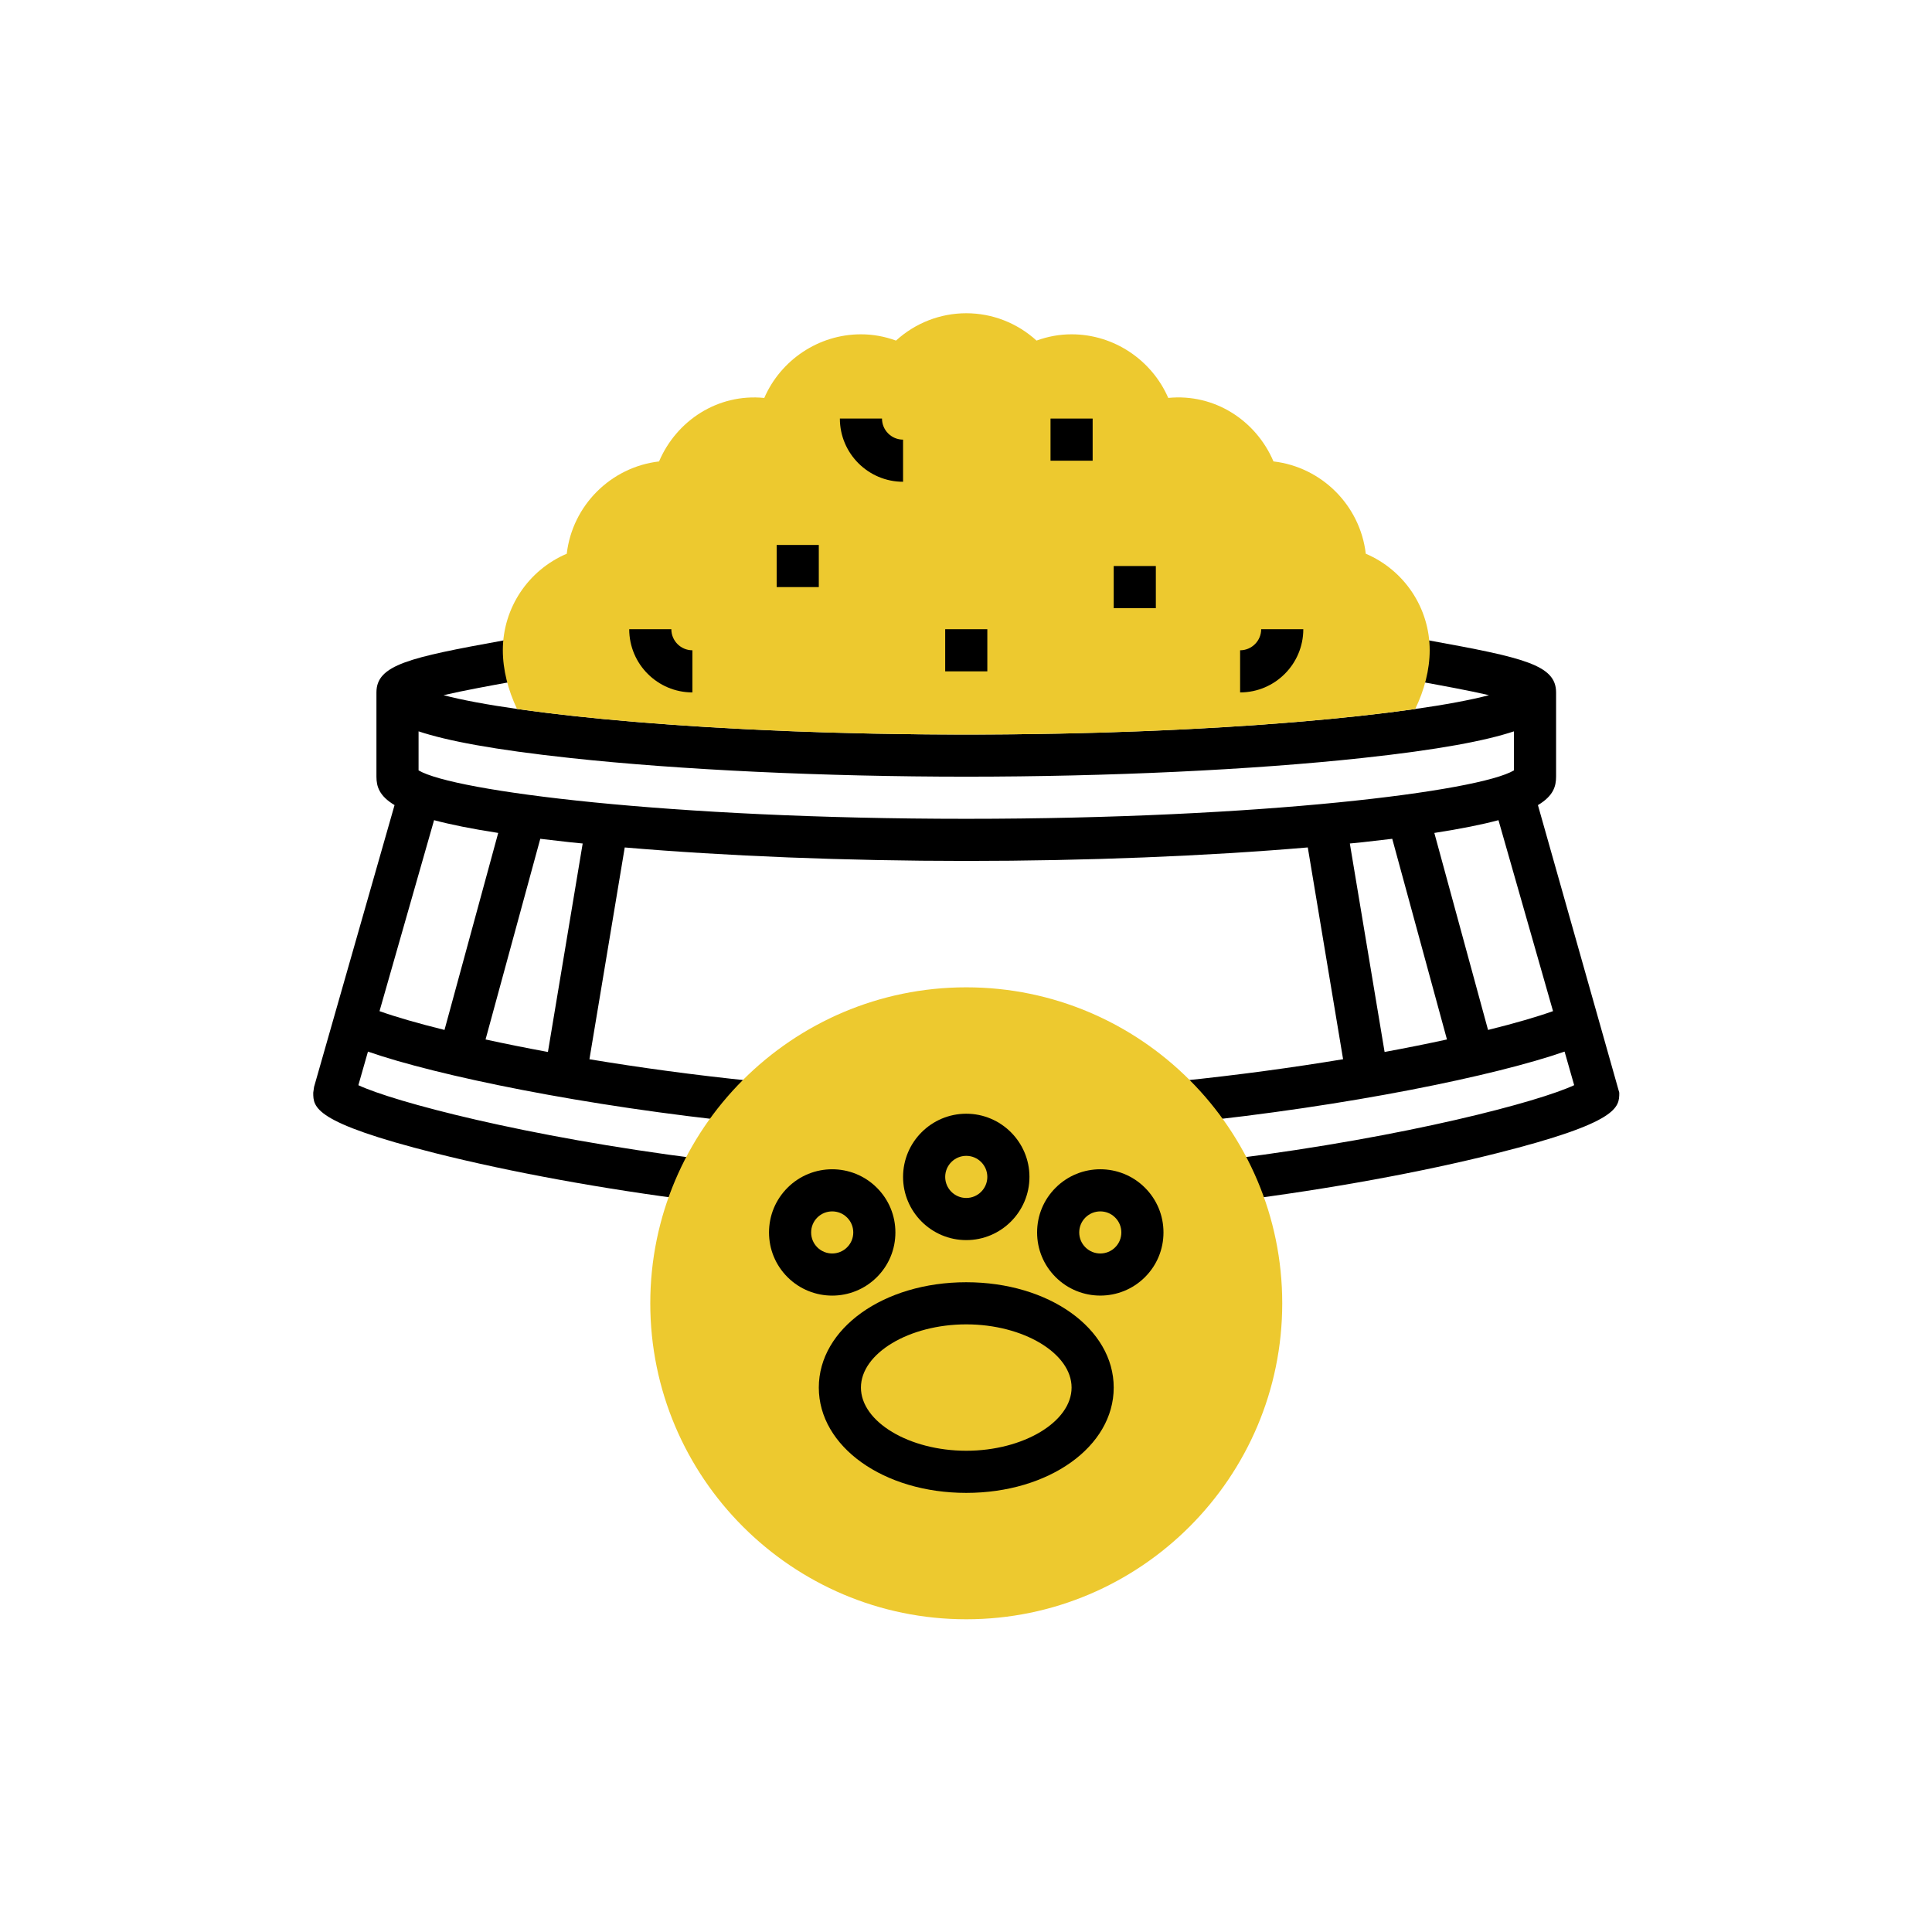 <?xml version="1.0"?>
<svg xmlns="http://www.w3.org/2000/svg" height="512px" viewBox="0 0 496 496" width="512px" class="hovered-paths"><g transform="matrix(0.676 0 0 0.676 80.419 80.419)"><path d="m465.105 186.801c5.863-3.504 6.895-7.129 6.895-10.801v-32c0-10.457-12.359-13.223-48.121-19.719l-6.582-1.203-2.906 15.738 6.633 1.207c7.32 1.328 17.543 3.184 25.496 5.023-27.328 7.219-101.625 14.953-198.52 14.953s-171.191-7.734-198.512-14.953c7.953-1.832 18.176-3.695 25.504-5.023l6.633-1.207-2.906-15.738-6.582 1.203c-35.77 6.488-48.137 9.262-48.137 19.719v32c0 3.672 1.031 7.297 6.879 10.793l-30.566 107.016-.312 2.191c0 5.559 0 11.312 46.488 23.016 28.543 7.184 63.641 13.594 98.801 18.055l2.016-15.871c-67.207-8.512-116.863-21.809-130.168-28.031l3.641-12.754c26.039 9.074 82.301 20.77 144.59 27.105l1.617-15.918c-22.289-2.266-43.23-5.152-62.098-8.289l13.41-80.434c38.277 3.273 84.254 5.121 129.703 5.121s91.426-1.848 129.703-5.129l13.41 80.434c-18.867 3.129-39.809 6.016-62.09 8.289l1.617 15.918c62.289-6.336 118.559-18.031 144.59-27.105l3.641 12.754c-13.305 6.23-62.949 19.512-130.152 28.023l2.008 15.871c35.16-4.453 70.242-10.863 98.793-18.055 46.48-11.688 46.48-17.441 46.48-23zm-419.219 5.719c6.203 1.656 14.203 3.281 24.359 4.848l-20.398 74.816c-10.289-2.551-18.68-4.992-24.68-7.137zm19.555 83.281 20.781-76.207c3.633.445 7.441.887 11.496 1.328 1.48.156 3.098.293 4.609.453l-13.199 79.176c-8.496-1.566-16.395-3.16-23.688-4.75zm182.559-83.801c-112.609 0-194.688-10.457-208-18.391v-14.824c10.695 3.566 28.391 6.969 57.719 10.137 41.617 4.504 96.387 7.078 150.281 7.078s108.664-2.574 150.281-7.078c29.328-3.168 47.023-6.578 57.719-10.137v14.824c-13.312 7.934-95.391 18.391-208 18.391zm158.871 88.551-13.199-79.176c1.512-.152 3.129-.297 4.609-.453 4.062-.441 7.871-.883 11.496-1.328l20.781 76.207c-7.293 1.59-15.191 3.184-23.688 4.75zm39.289-8.367-20.398-74.816c10.148-1.574 18.16-3.191 24.359-4.848l20.719 72.52c-6 2.145-14.391 4.594-24.68 7.145zm0 0" data-original="#000000" class="" data-old_color="#000000" style="fill:#000000"/><path d="m248 496c-66.168 0-120-53.832-120-120s53.832-120 120-120 120 53.832 120 120-53.832 120-120 120zm0 0" fill="#f0bc5e" data-original="#F0BC5E" class="hovered-path active-path" data-old_color="#f0bc5e" style="fill:#EDC92F"/><path d="m248 352c-13.23 0-24-10.77-24-24s10.77-24 24-24 24 10.77 24 24-10.77 24-24 24zm0-32c-4.406 0-8 3.586-8 8s3.594 8 8 8 8-3.586 8-8-3.594-8-8-8zm0 0" data-original="#000000" class="" data-old_color="#000000" style="fill:#000000"/><path d="m197.09 373.078c-6.152 0-12.297-2.344-16.977-7.023-4.527-4.527-7.023-10.551-7.023-16.965 0-6.41 2.496-12.441 7.023-16.969 9.352-9.359 24.574-9.367 33.941 0 4.539 4.527 7.035 10.559 7.035 16.969 0 6.414-2.496 12.445-7.035 16.973-4.68 4.672-10.824 7.016-16.965 7.016zm0-31.98c-2.051 0-4.105.773-5.664 2.336-1.504 1.504-2.336 3.52-2.336 5.656 0 2.141.832 4.148 2.336 5.652 3.109 3.105 8.191 3.129 11.316 0 1.516-1.512 2.348-3.512 2.348-5.652 0-2.137-.832-4.145-2.348-5.656-1.559-1.57-3.605-2.336-5.652-2.336zm0 0" data-original="#000000" class="" data-old_color="#000000" style="fill:#000000"/><path d="m298.91 373.07c-6.148 0-12.293-2.336-16.973-7.016-4.531-4.52-7.035-10.551-7.035-16.965 0-6.41 2.496-12.441 7.035-16.969 9.352-9.359 24.574-9.367 33.941 0 4.527 4.527 7.023 10.559 7.023 16.969 0 6.414-2.496 12.438-7.023 16.965-4.68 4.68-10.824 7.016-16.969 7.016zm0-31.973c-2.047 0-4.094.773-5.664 2.336-1.512 1.512-2.344 3.52-2.344 5.656 0 2.141.832 4.141 2.336 5.645 3.121 3.121 8.195 3.137 11.32.008 1.512-1.504 2.336-3.512 2.336-5.652 0-2.137-.832-4.152-2.344-5.656-1.543-1.57-3.59-2.336-5.641-2.336zm0 0" data-original="#000000" class="" data-old_color="#000000" style="fill:#000000"/><path d="m248 448c-31.398 0-56-17.566-56-40s24.602-40 56-40 56 17.566 56 40-24.602 40-56 40zm0-64c-21.68 0-40 10.992-40 24s18.32 24 40 24 40-10.992 40-24-18.32-24-40-24zm0 0" data-original="#000000" class="" data-old_color="#000000" style="fill:#000000"/><path d="m418.504 150.289c3.465-7.129 5.496-14.922 5.496-22.289 0-16.152-9.719-30.473-24.273-36.672-2.141-18.336-16.719-32.914-35.055-35.055-6.617-15.531-22.352-25.859-39.961-24.113-6.223-14.359-20.605-24.16-36.711-24.16-4.527 0-8.984.801-13.312 2.383-7.312-6.656-16.758-10.383-26.688-10.383s-19.375 3.727-26.688 10.383c-4.328-1.582-8.785-2.383-13.312-2.383-16.105 0-30.488 9.801-36.711 24.168-17.617-1.754-33.336 8.574-39.961 24.113-18.336 2.145-32.914 16.719-35.055 35.055-14.555 6.191-24.273 20.512-24.273 36.664 0 7.375 1.992 15.152 5.391 22.273 36.883 5.285 97.242 9.727 170.609 9.727 73.297 0 133.625-4.426 170.504-9.711zm0 0" fill="#f0bc5e" data-original="#F0BC5E" class="hovered-path active-path" data-old_color="#f0bc5e" style="fill:#EDC92F"/><path d="m176 88h16v16h-16zm0 0" data-original="#000000" class="" data-old_color="#000000" style="fill:#000000"/><path d="m280 40h16v16h-16zm0 0" data-original="#000000" class="" data-old_color="#000000" style="fill:#000000"/><path d="m240 120h16v16h-16zm0 0" data-original="#000000" class="" data-old_color="#000000" style="fill:#000000"/><path d="m304 96h16v16h-16zm0 0" data-original="#000000" class="" data-old_color="#000000" style="fill:#000000"/><path d="m224 64c-13.23 0-24-10.77-24-24h16c0 4.414 3.594 8 8 8zm0 0" data-original="#000000" class="" data-old_color="#000000" style="fill:#000000"/><path d="m352 144v-16c4.406 0 8-3.586 8-8h16c0 13.23-10.77 24-24 24zm0 0" data-original="#000000" class="" data-old_color="#000000" style="fill:#000000"/><path d="m144 144c-13.23 0-24-10.77-24-24h16c0 4.414 3.594 8 8 8zm0 0" data-original="#000000" class="" data-old_color="#000000" style="fill:#000000"/></g> </svg>
